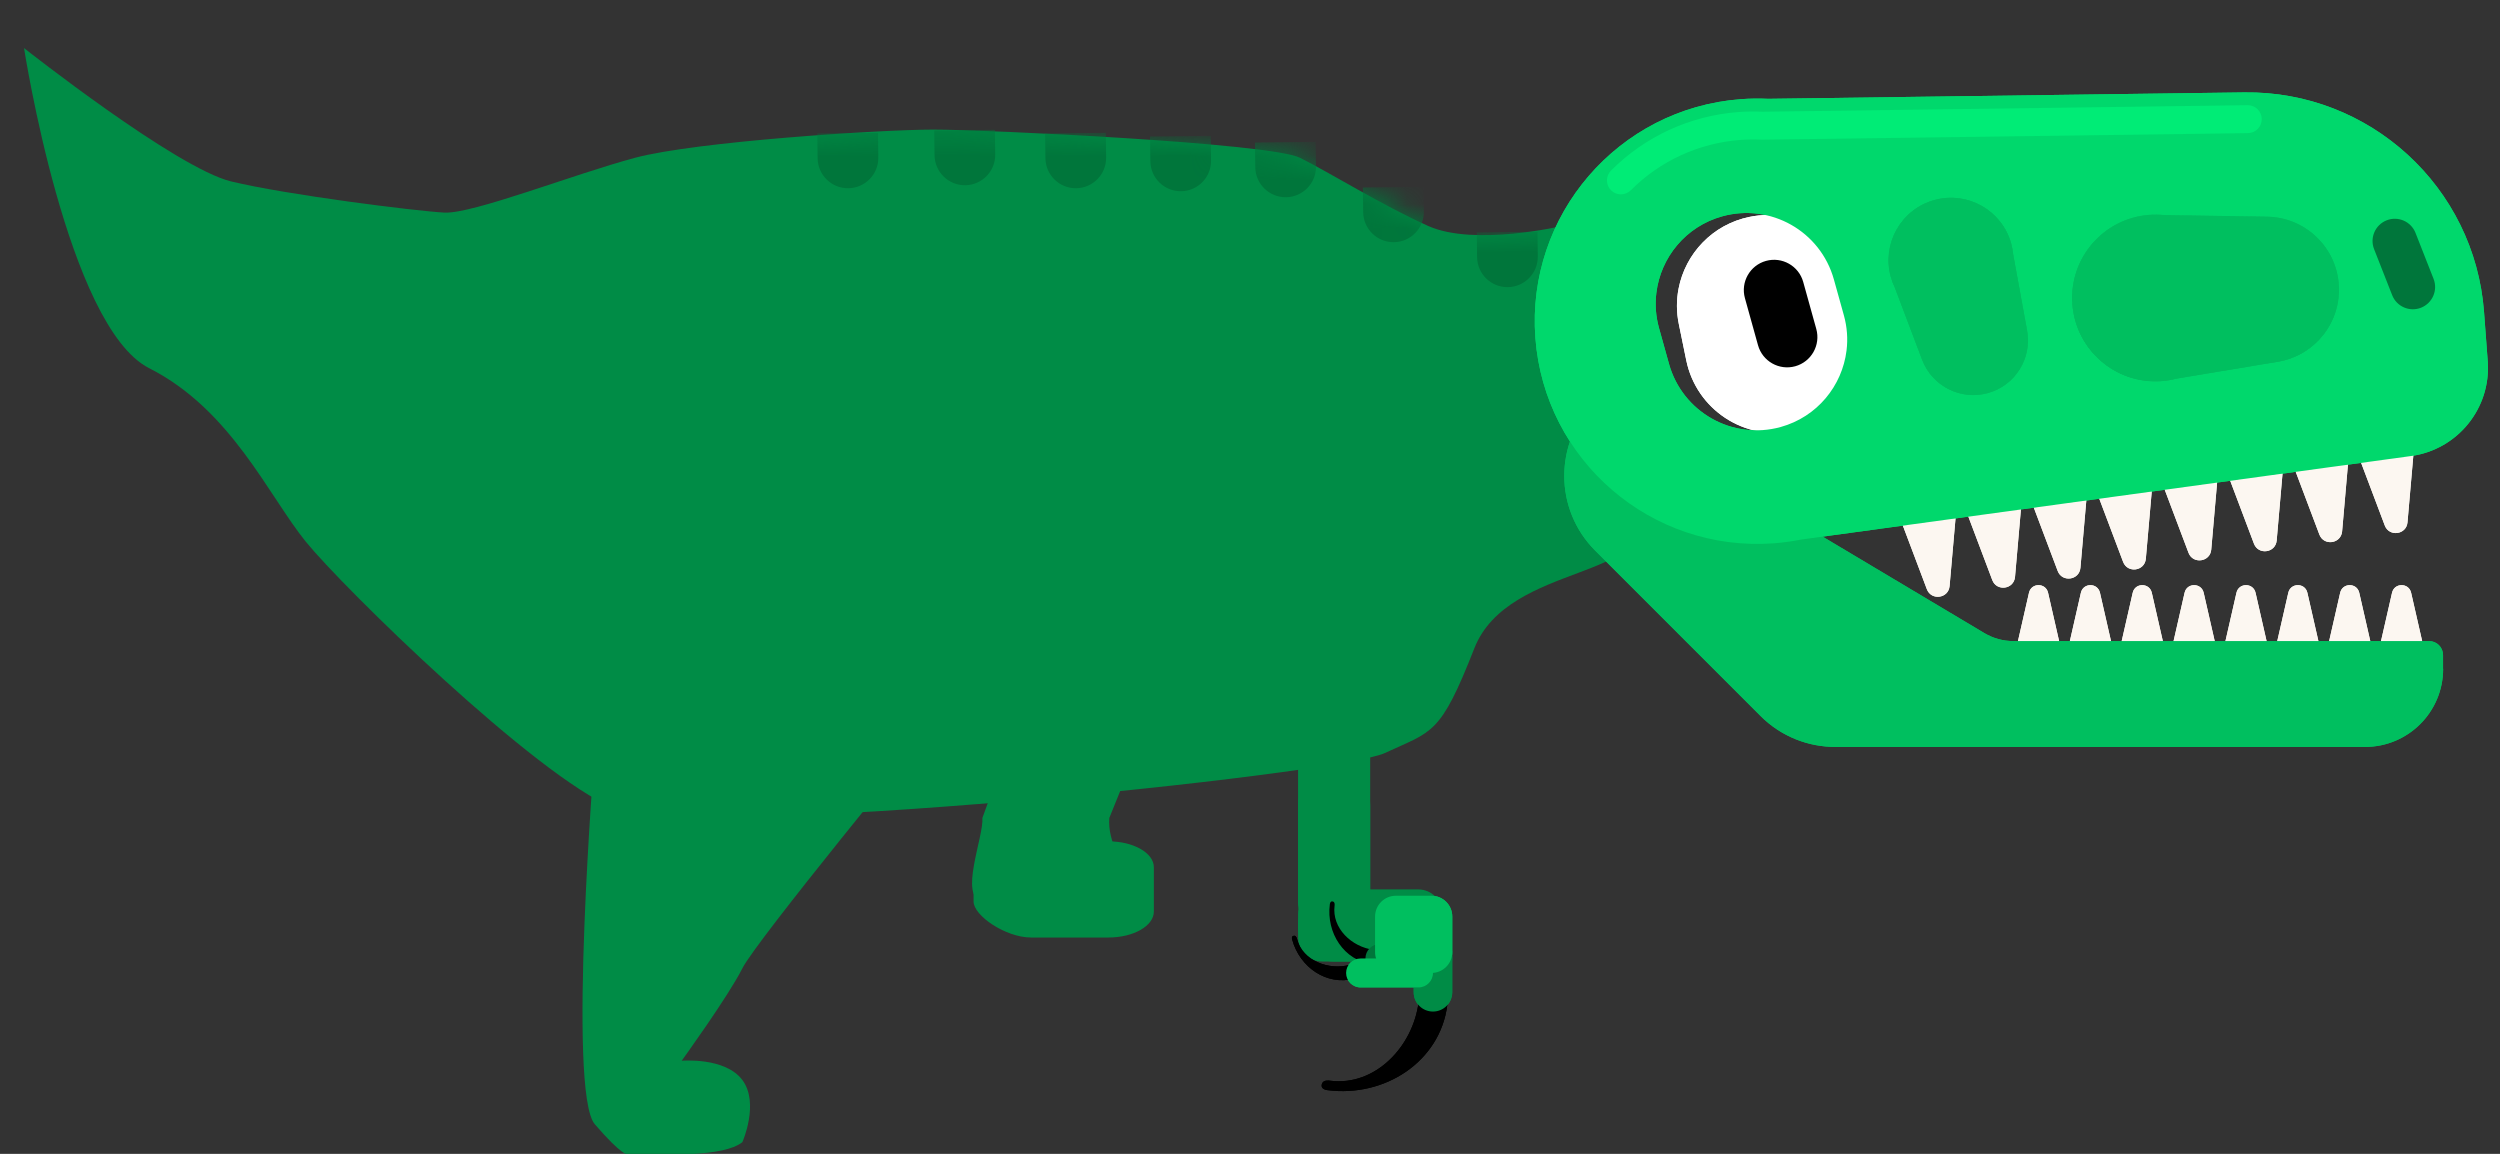 <svg width="104" height="48" viewBox="0 0 104 48" fill="none" xmlns="http://www.w3.org/2000/svg">
<rect x="0" y="0" width="104" height="48" fill="#333333" stroke="none"/>
<g clip-path="url(#clip0_91_474)">
<path d="M59.41 9.399C61.332 10.262 64.99 9.399 64.99 9.399C64.99 9.399 66.292 18.462 67.78 21.298C69.269 24.134 62.758 23.333 61.332 26.971C59.906 30.608 59.596 30.401 57.611 31.326C55.627 32.251 28.841 34.986 25.554 33.629C22.268 32.273 14.269 24.443 12.719 22.531C11.169 20.62 9.619 17.044 6.208 15.318C2.798 13.591 1 2 1 2C1 2 7.325 6.994 9.619 7.549C11.913 8.104 17.308 8.782 18.486 8.844C19.664 8.905 23.88 7.241 26.422 6.563C28.965 5.884 36.653 5.391 38.824 5.391C40.994 5.391 52.837 5.946 54.077 6.563C55.317 7.179 57.487 8.536 59.41 9.399Z" fill="#008C46"/>
<mask id="mask0_91_474" style="mask-type:alpha" maskUnits="userSpaceOnUse" x="1" y="2" width="68" height="33">
<path d="M59.735 9.482C61.668 10.355 65.347 9.482 65.347 9.482C65.347 9.482 66.656 18.648 68.152 21.516C69.649 24.384 63.102 23.574 61.668 27.252C60.234 30.931 59.922 30.721 57.927 31.657C55.932 32.592 28.996 35.358 25.691 33.986C22.387 32.614 14.343 24.696 12.784 22.763C11.226 20.83 9.667 17.214 6.238 15.468C2.808 13.722 1 2 1 2C1 2 7.36 7.05 9.667 7.612C11.974 8.173 17.398 8.859 18.583 8.921C19.768 8.983 24.008 7.3 26.564 6.614C29.12 5.928 36.852 5.429 39.034 5.429C41.217 5.429 53.126 5.99 54.373 6.614C55.62 7.238 57.802 8.609 59.735 9.482Z" fill="#008C46"/>
</mask>
<g mask="url(#mask0_91_474)">
<path d="M43.477 5.554L43.49 6.584C43.499 7.282 44.072 7.84 44.769 7.831C45.467 7.821 46.025 7.248 46.015 6.552L46.002 5.527L43.476 5.554L43.477 5.554Z" fill="#00763B"/>
<path d="M47.842 5.678L47.855 6.709C47.864 7.407 48.437 7.964 49.134 7.955C49.832 7.946 50.389 7.373 50.38 6.676L50.367 5.652L47.841 5.678L47.842 5.678Z" fill="#00763B"/>
<path d="M52.207 5.928L52.22 6.958C52.229 7.656 52.802 8.214 53.499 8.205C54.196 8.195 54.754 7.622 54.745 6.926L54.731 5.902L52.206 5.928L52.207 5.928Z" fill="#00763B"/>
<path d="M56.696 7.798L56.709 8.829C56.718 9.526 57.291 10.084 57.988 10.075C58.686 10.065 59.243 9.492 59.234 8.796L59.221 7.772L56.695 7.798L56.696 7.798Z" fill="#00763B"/>
<path d="M61.434 9.669L61.447 10.699C61.456 11.397 62.029 11.955 62.726 11.945C63.424 11.936 63.981 11.363 63.972 10.666L63.959 9.642L61.433 9.669L61.434 9.669Z" fill="#00763B"/>
<path d="M38.864 5.429L38.877 6.459C38.886 7.157 39.459 7.715 40.155 7.706C40.853 7.696 41.411 7.123 41.401 6.427L41.388 5.402L38.862 5.429L38.864 5.429Z" fill="#00763B"/>
<path d="M34 5.554L34.013 6.584C34.022 7.282 34.595 7.84 35.292 7.831C35.99 7.821 36.547 7.248 36.538 6.552L36.525 5.527L33.999 5.554L34 5.554Z" fill="#00763B"/>
</g>
<path d="M100.303 24.659C100.207 24.236 99.605 24.236 99.509 24.659L99.043 26.7H100.769L100.303 24.659Z" fill="#FCF7F1"/>
<path d="M97.351 24.659L96.885 26.7H98.611L98.145 24.659C98.049 24.236 97.448 24.236 97.351 24.659Z" fill="#FCF7F1"/>
<path d="M95.193 24.659L94.727 26.7H96.453L95.987 24.659C95.891 24.236 95.29 24.236 95.193 24.659Z" fill="#FCF7F1"/>
<path d="M93.037 24.659L92.571 26.7H94.297L93.831 24.659C93.734 24.236 93.133 24.236 93.037 24.659Z" fill="#FCF7F1"/>
<path d="M90.879 24.659L90.413 26.7H92.139L91.673 24.659C91.576 24.236 90.975 24.236 90.879 24.659Z" fill="#FCF7F1"/>
<path d="M88.721 24.659L88.255 26.7H89.981L89.515 24.659C89.418 24.236 88.817 24.236 88.721 24.659Z" fill="#FCF7F1"/>
<path d="M86.565 24.659L86.099 26.7H87.825L87.359 24.659C87.262 24.236 86.661 24.236 86.565 24.659Z" fill="#FCF7F1"/>
<path d="M84.406 24.659L83.94 26.7H85.666L85.2 24.659C85.104 24.236 84.502 24.236 84.406 24.659Z" fill="#FCF7F1"/>
<path d="M101.635 27.823C101.635 29.618 100.18 31.072 98.386 31.072H76.397C76.39 31.072 76.382 31.072 76.374 31.072C75.239 31.078 74.103 30.65 73.236 29.783L66.363 22.909C64.643 21.19 64.643 18.402 66.363 16.684L82.55 26.337C82.915 26.554 83.333 26.669 83.758 26.669H101.052C101.372 26.669 101.631 26.929 101.631 27.249V27.822L101.635 27.823Z" fill="#00BF5F"/>
<path d="M98.137 19.027L99.206 21.859C99.389 22.345 100.106 22.248 100.152 21.729L100.416 18.71L98.137 19.027Z" fill="#FCF7F1"/>
<path d="M80.157 24.51C80.341 24.996 81.057 24.898 81.103 24.38L81.368 21.361L79.088 21.678L80.157 24.51Z" fill="#FCF7F1"/>
<path d="M82.879 24.131C83.062 24.617 83.778 24.519 83.825 24L84.089 20.981L81.81 21.298L82.879 24.131Z" fill="#FCF7F1"/>
<path d="M85.6 23.752C85.783 24.238 86.499 24.14 86.546 23.621L86.81 20.602L84.531 20.919L85.6 23.752Z" fill="#FCF7F1"/>
<path d="M88.321 23.374C88.505 23.86 89.221 23.762 89.267 23.243L89.532 20.225L87.252 20.541L88.321 23.374Z" fill="#FCF7F1"/>
<path d="M91.042 22.995C91.225 23.481 91.942 23.383 91.988 22.864L92.252 19.846L89.973 20.163L91.042 22.995Z" fill="#FCF7F1"/>
<path d="M93.764 22.616C93.947 23.102 94.663 23.004 94.71 22.485L94.974 19.466L92.695 19.783L93.764 22.616Z" fill="#FCF7F1"/>
<path d="M96.486 22.237C96.669 22.723 97.385 22.625 97.432 22.106L97.696 19.087L95.417 19.404L96.486 22.237Z" fill="#FCF7F1"/>
<path d="M69.829 12.008C69.737 12.481 69.735 12.979 69.839 13.48L70.149 14.991C70.568 17.033 72.562 18.351 74.604 17.933C76.146 17.618 77.274 16.403 77.555 14.948C77.647 14.476 77.649 13.977 77.545 13.476L77.236 11.964C76.817 9.921 74.823 8.604 72.78 9.023C71.238 9.338 70.111 10.553 69.829 12.006L69.829 12.008Z" fill="white"/>
<path d="M73.133 14.36C73.319 15.03 74.013 15.422 74.683 15.236C75.352 15.049 75.744 14.356 75.558 13.686L75.014 11.73C74.828 11.06 74.134 10.668 73.464 10.854C72.795 11.041 72.403 11.734 72.589 12.404L73.133 14.36Z" fill="black"/>
<path d="M89.409 8.933C87.496 9.076 86.062 10.743 86.207 12.654C86.35 14.565 88.017 15.999 89.928 15.856C90.139 15.841 90.344 15.805 90.541 15.754L94.764 15.05C96.318 14.79 97.416 13.39 97.298 11.82C97.182 10.254 95.887 9.034 94.318 9.009L90.03 8.942C89.828 8.922 89.62 8.918 89.409 8.933Z" fill="#00BF5F"/>
<path d="M80.465 8.318C79.079 8.703 78.268 10.137 78.653 11.523C78.695 11.675 78.751 11.821 78.818 11.96L79.954 14.963C80.372 16.067 81.563 16.672 82.701 16.355C83.836 16.04 84.543 14.91 84.332 13.751L83.754 10.588C83.739 10.436 83.712 10.282 83.67 10.13C83.285 8.744 81.849 7.933 80.465 8.318Z" fill="#00BF5F"/>
<path d="M73.561 4.111L93.36 3.844C98.576 3.774 102.946 7.774 103.336 12.976L103.49 15.027C103.636 16.978 102.239 18.704 100.3 18.971L74.934 22.445C74.564 22.518 74.185 22.571 73.8 22.601C68.698 22.983 64.253 19.158 63.871 14.056C63.49 8.954 67.317 4.509 72.417 4.126C72.803 4.097 73.185 4.094 73.561 4.111ZM69.43 15.135C69.989 17.144 72.069 18.32 74.078 17.763C75.594 17.341 76.635 16.052 76.816 14.581C76.875 14.104 76.842 13.605 76.704 13.113L76.29 11.626C75.731 9.617 73.651 8.441 71.642 9C70.126 9.421 69.085 10.711 68.905 12.18C68.846 12.659 68.878 13.156 69.016 13.649L69.43 15.134V15.135ZM78.818 11.96L79.954 14.963C80.372 16.068 81.564 16.672 82.701 16.355C83.836 16.04 84.543 14.91 84.332 13.751L83.754 10.588C83.739 10.436 83.712 10.282 83.67 10.13C83.285 8.744 81.849 7.933 80.465 8.318C79.079 8.703 78.268 10.137 78.653 11.523C78.695 11.675 78.751 11.822 78.818 11.96ZM89.927 15.858C90.138 15.842 90.343 15.807 90.54 15.755L94.763 15.052C96.317 14.792 97.415 13.392 97.297 11.822C97.18 10.255 95.886 9.036 94.317 9.011L90.029 8.944C89.827 8.924 89.619 8.919 89.408 8.935C87.495 9.078 86.061 10.745 86.206 12.656C86.349 14.567 88.016 16.001 89.927 15.858Z" fill="#00D86C"/>
<path d="M67.43 8.086C67.281 8.086 67.133 8.03 67.02 7.917C66.793 7.69 66.792 7.322 67.019 7.095C68.431 5.676 70.309 4.813 72.308 4.662C72.641 4.637 72.981 4.632 73.32 4.648L93.5 4.376C93.5 4.376 93.505 4.376 93.508 4.376C93.825 4.376 94.084 4.631 94.089 4.949C94.093 5.271 93.837 5.533 93.516 5.538L73.318 5.81C73.306 5.81 73.295 5.81 73.283 5.81C72.984 5.796 72.686 5.799 72.396 5.821C70.676 5.95 69.058 6.692 67.843 7.914C67.73 8.027 67.581 8.084 67.432 8.084L67.43 8.086Z" fill="#00EC76"/>
<path d="M101.237 11.602L100.861 10.645L100.485 9.688C100.298 9.213 99.761 8.978 99.285 9.165C98.81 9.353 98.575 9.889 98.762 10.364L99.138 11.321L99.514 12.278C99.7 12.754 100.238 12.988 100.713 12.802C101.189 12.614 101.423 12.078 101.237 11.602Z" fill="#00763B"/>
<path d="M54 38.5C54 37.672 54.672 37 55.5 37H56.5C57.328 37 58 37.672 58 38.5V38.5C58 39.328 57.328 40 56.5 40H55.5C54.672 40 54 39.328 54 38.5V38.5Z" fill="#008C46"/>
<path d="M55.5 32C56.328 32 57 32.672 57 33.5L57 37.5C57 38.328 56.328 39 55.5 39V39C54.672 39 54 38.328 54 37.5L54 33.5C54 32.672 54.672 32 55.5 32V32Z" fill="#008C46"/>
<path d="M57.355 39.813C57.355 39.697 57.269 39.53 57.151 39.514C56.222 39.394 55.402 38.608 55.518 37.68C55.521 37.654 55.539 37.541 55.463 37.508C55.407 37.484 55.338 37.492 55.321 37.62C55.168 38.804 55.906 39.959 57.091 40.112C57.219 40.129 57.336 39.972 57.353 39.843C57.354 39.833 57.355 39.824 57.355 39.813L57.355 39.813Z" fill="black"/>
<path d="M57.404 40.475C57.072 40.475 56.802 40.205 56.802 39.873C56.802 39.54 57.072 39.27 57.404 39.27L59.813 39.27C60.145 39.27 60.415 39.54 60.415 39.873C60.415 40.205 60.145 40.475 59.813 40.475L57.404 40.475Z" fill="#00763B"/>
<path d="M59.611 41.283C59.379 41.283 59.044 41.455 59.014 41.691C58.774 43.548 57.203 45.19 55.344 44.958C55.294 44.951 55.066 44.915 55.001 45.066C54.953 45.178 54.968 45.318 55.224 45.351C57.593 45.657 59.903 44.179 60.209 41.811C60.242 41.555 59.927 41.32 59.671 41.287C59.651 41.284 59.63 41.283 59.61 41.283L59.611 41.283Z" fill="black"/>
<path d="M56.471 40.332C56.427 40.225 56.283 40.103 56.169 40.134C55.265 40.379 54.206 39.967 53.958 39.064C53.951 39.04 53.924 38.927 53.842 38.926C53.781 38.926 53.72 38.959 53.753 39.084C54.065 40.237 55.19 41.021 56.342 40.709C56.466 40.675 56.514 40.485 56.481 40.361C56.478 40.351 56.475 40.341 56.471 40.332Z" fill="black"/>
<path d="M60.414 41.277C60.414 41.721 60.055 42.081 59.611 42.081C59.168 42.081 58.809 41.721 58.809 41.277L58.809 39.672C58.809 39.228 59.168 38.868 59.611 38.868C60.055 38.868 60.414 39.228 60.414 39.672L60.414 41.277Z" fill="#008C46"/>
<path d="M59.549 40.475L58.069 40.475C57.59 40.475 57.203 40.087 57.203 39.609L57.203 38.129C57.203 37.651 57.59 37.263 58.069 37.263L59.549 37.263C60.027 37.263 60.415 37.651 60.415 38.129L60.415 39.609C60.415 40.087 60.027 40.475 59.549 40.475Z" fill="#00BF5F"/>
<path d="M56.601 41.077C56.268 41.077 55.998 40.807 55.998 40.475C55.998 40.142 56.268 39.873 56.601 39.873L59.009 39.873C59.342 39.873 59.612 40.142 59.612 40.475C59.612 40.807 59.342 41.077 59.009 41.077L56.601 41.077Z" fill="#00BF5F"/>
<path d="M100.303 24.659C100.207 24.236 99.605 24.236 99.509 24.659L99.043 26.7H100.769L100.303 24.659Z" fill="#FCF7F1"/>
<path d="M97.351 24.659L96.885 26.7H98.611L98.145 24.659C98.049 24.236 97.448 24.236 97.351 24.659Z" fill="#FCF7F1"/>
<path d="M95.193 24.659L94.727 26.7H96.453L95.987 24.659C95.891 24.236 95.29 24.236 95.193 24.659Z" fill="#FCF7F1"/>
<path d="M93.037 24.659L92.571 26.7H94.297L93.831 24.659C93.734 24.236 93.133 24.236 93.037 24.659Z" fill="#FCF7F1"/>
<path d="M90.879 24.659L90.413 26.7H92.139L91.673 24.659C91.576 24.236 90.975 24.236 90.879 24.659Z" fill="#FCF7F1"/>
<path d="M88.721 24.659L88.255 26.7H89.981L89.515 24.659C89.418 24.236 88.817 24.236 88.721 24.659Z" fill="#FCF7F1"/>
<path d="M86.565 24.659L86.099 26.7H87.825L87.359 24.659C87.262 24.236 86.661 24.236 86.565 24.659Z" fill="#FCF7F1"/>
<path d="M84.406 24.659L83.94 26.7H85.666L85.2 24.659C85.104 24.236 84.502 24.236 84.406 24.659Z" fill="#FCF7F1"/>
<path d="M101.635 27.823C101.635 29.618 100.18 31.072 98.386 31.072H76.397C76.39 31.072 76.382 31.072 76.374 31.072C75.239 31.078 74.103 30.65 73.236 29.783L66.363 22.909C64.643 21.19 64.643 18.402 66.363 16.684L82.55 26.337C82.915 26.554 83.333 26.669 83.758 26.669H101.052C101.372 26.669 101.631 26.929 101.631 27.249V27.822L101.635 27.823Z" fill="#00BF5F"/>
<path d="M98.137 19.027L99.206 21.859C99.389 22.345 100.106 22.248 100.152 21.729L100.416 18.71L98.137 19.027Z" fill="#FCF7F1"/>
<path d="M80.157 24.51C80.341 24.996 81.057 24.898 81.103 24.38L81.368 21.361L79.088 21.678L80.157 24.51Z" fill="#FCF7F1"/>
<path d="M82.879 24.131C83.062 24.617 83.778 24.519 83.825 24L84.089 20.981L81.81 21.298L82.879 24.131Z" fill="#FCF7F1"/>
<path d="M85.6 23.752C85.783 24.238 86.499 24.14 86.546 23.621L86.81 20.602L84.531 20.919L85.6 23.752Z" fill="#FCF7F1"/>
<path d="M88.321 23.374C88.505 23.86 89.221 23.762 89.267 23.243L89.532 20.225L87.252 20.541L88.321 23.374Z" fill="#FCF7F1"/>
<path d="M91.042 22.995C91.225 23.481 91.942 23.383 91.988 22.864L92.252 19.846L89.973 20.163L91.042 22.995Z" fill="#FCF7F1"/>
<path d="M93.764 22.616C93.947 23.102 94.663 23.004 94.71 22.485L94.974 19.466L92.695 19.783L93.764 22.616Z" fill="#FCF7F1"/>
<path d="M96.486 22.237C96.669 22.723 97.385 22.625 97.432 22.106L97.696 19.087L95.417 19.404L96.486 22.237Z" fill="#FCF7F1"/>
<path d="M69.829 12.008C69.737 12.481 69.735 12.979 69.839 13.48L70.149 14.991C70.568 17.033 72.562 18.351 74.604 17.933C76.146 17.618 77.274 16.403 77.555 14.948C77.647 14.476 77.649 13.977 77.545 13.476L77.236 11.964C76.817 9.921 74.823 8.604 72.78 9.023C71.238 9.338 70.111 10.553 69.829 12.006L69.829 12.008Z" fill="white"/>
<path d="M73.133 14.36C73.319 15.03 74.013 15.422 74.683 15.236C75.352 15.049 75.744 14.356 75.558 13.686L75.014 11.73C74.828 11.06 74.134 10.668 73.464 10.854C72.795 11.041 72.403 11.734 72.589 12.404L73.133 14.36Z" fill="black"/>
<path d="M89.409 8.933C87.496 9.076 86.062 10.743 86.207 12.654C86.35 14.565 88.017 15.999 89.928 15.856C90.139 15.841 90.344 15.805 90.541 15.754L94.764 15.05C96.318 14.79 97.416 13.39 97.298 11.82C97.182 10.254 95.887 9.034 94.318 9.009L90.03 8.942C89.828 8.922 89.62 8.918 89.409 8.933Z" fill="#00BF5F"/>
<path d="M80.465 8.318C79.079 8.703 78.268 10.137 78.653 11.523C78.695 11.675 78.751 11.821 78.818 11.96L79.954 14.963C80.372 16.067 81.563 16.672 82.701 16.355C83.836 16.04 84.543 14.91 84.332 13.751L83.754 10.588C83.739 10.436 83.712 10.282 83.67 10.13C83.285 8.744 81.849 7.933 80.465 8.318Z" fill="#00BF5F"/>
<path d="M73.561 4.111L93.36 3.844C98.576 3.774 102.946 7.774 103.336 12.976L103.49 15.027C103.636 16.978 102.239 18.704 100.3 18.971L74.934 22.445C74.564 22.518 74.185 22.571 73.8 22.601C68.698 22.983 64.253 19.158 63.871 14.056C63.49 8.954 67.317 4.509 72.417 4.126C72.803 4.097 73.185 4.094 73.561 4.111ZM69.43 15.135C69.989 17.144 72.069 18.32 74.078 17.763C75.594 17.341 76.635 16.052 76.816 14.581C76.875 14.104 76.842 13.605 76.704 13.113L76.29 11.626C75.731 9.617 73.651 8.441 71.642 9C70.126 9.421 69.085 10.711 68.905 12.18C68.846 12.659 68.878 13.156 69.016 13.649L69.43 15.134V15.135ZM78.818 11.96L79.954 14.963C80.372 16.068 81.564 16.672 82.701 16.355C83.836 16.04 84.543 14.91 84.332 13.751L83.754 10.588C83.739 10.436 83.712 10.282 83.67 10.13C83.285 8.744 81.849 7.933 80.465 8.318C79.079 8.703 78.268 10.137 78.653 11.523C78.695 11.675 78.751 11.822 78.818 11.96ZM89.927 15.858C90.138 15.842 90.343 15.807 90.54 15.755L94.763 15.052C96.317 14.792 97.415 13.392 97.297 11.822C97.18 10.255 95.886 9.036 94.317 9.011L90.029 8.944C89.827 8.924 89.619 8.919 89.408 8.935C87.495 9.078 86.061 10.745 86.206 12.656C86.349 14.567 88.016 16.001 89.927 15.858Z" fill="#00D86C"/>
<path d="M67.43 8.086C67.281 8.086 67.133 8.03 67.02 7.917C66.793 7.69 66.792 7.322 67.019 7.095C68.431 5.676 70.309 4.813 72.308 4.662C72.641 4.637 72.981 4.632 73.32 4.648L93.5 4.376C93.5 4.376 93.505 4.376 93.508 4.376C93.825 4.376 94.084 4.631 94.089 4.949C94.093 5.271 93.837 5.533 93.516 5.538L73.318 5.81C73.306 5.81 73.295 5.81 73.283 5.81C72.984 5.796 72.686 5.799 72.396 5.821C70.676 5.95 69.058 6.692 67.843 7.914C67.73 8.027 67.581 8.084 67.432 8.084L67.43 8.086Z" fill="#00EC76"/>
<path d="M101.237 11.602L100.861 10.645L100.485 9.688C100.298 9.213 99.761 8.978 99.285 9.165C98.81 9.353 98.575 9.889 98.762 10.364L99.138 11.321L99.514 12.278C99.7 12.754 100.238 12.988 100.713 12.802C101.189 12.614 101.423 12.078 101.237 11.602Z" fill="#00763B"/>
<path d="M54 38C54 37.448 54.448 37 55 37H59C59.552 37 60 37.448 60 38L60 39C60 39.552 59.552 40 59 40H55C54.448 40 54 39.552 54 39V38Z" fill="#008C46"/>
<path d="M55.5 29C56.328 29 57 29.672 57 30.5L57 37.5C57 38.328 56.328 39 55.5 39V39C54.672 39 54 38.328 54 37.5L54 30.5C54 29.672 54.672 29 55.5 29V29Z" fill="#008C46"/>
<path d="M57.355 39.813C57.355 39.697 57.269 39.53 57.151 39.514C56.222 39.394 55.402 38.608 55.518 37.68C55.521 37.654 55.539 37.541 55.463 37.508C55.407 37.484 55.338 37.492 55.321 37.62C55.168 38.804 55.906 39.959 57.091 40.112C57.219 40.129 57.336 39.972 57.353 39.843C57.354 39.833 57.355 39.824 57.355 39.813L57.355 39.813Z" fill="black"/>
<path d="M57.404 40.475C57.072 40.475 56.802 40.205 56.802 39.873C56.802 39.54 57.072 39.27 57.404 39.27L59.813 39.27C60.145 39.27 60.415 39.54 60.415 39.873C60.415 40.205 60.145 40.475 59.813 40.475L57.404 40.475Z" fill="#00763B"/>
<path d="M59.611 41.283C59.379 41.283 59.044 41.455 59.014 41.691C58.774 43.548 57.203 45.19 55.344 44.958C55.294 44.951 55.066 44.915 55.001 45.066C54.953 45.178 54.968 45.318 55.224 45.351C57.593 45.657 59.903 44.179 60.209 41.811C60.242 41.555 59.927 41.32 59.671 41.287C59.651 41.284 59.63 41.283 59.61 41.283L59.611 41.283Z" fill="black"/>
<path d="M56.471 40.332C56.427 40.225 56.283 40.103 56.169 40.134C55.265 40.379 54.206 39.967 53.958 39.064C53.951 39.04 53.924 38.927 53.842 38.926C53.781 38.926 53.72 38.959 53.753 39.084C54.065 40.237 55.19 41.021 56.342 40.709C56.466 40.675 56.514 40.485 56.481 40.361C56.478 40.351 56.475 40.341 56.471 40.332Z" fill="black"/>
<path d="M60.414 41.277C60.414 41.721 60.055 42.081 59.611 42.081C59.168 42.081 58.809 41.721 58.809 41.277L58.809 39.672C58.809 39.228 59.168 38.868 59.611 38.868C60.055 38.868 60.414 39.228 60.414 39.672L60.414 41.277Z" fill="#008C46"/>
<path d="M59.549 40.475L58.069 40.475C57.59 40.475 57.203 40.087 57.203 39.609L57.203 38.129C57.203 37.651 57.59 37.263 58.069 37.263L59.549 37.263C60.027 37.263 60.415 37.651 60.415 38.129L60.415 39.609C60.415 40.087 60.027 40.475 59.549 40.475Z" fill="#00BF5F"/>
<path d="M56.601 41.077C56.268 41.077 55.998 40.807 55.998 40.475C55.998 40.142 56.268 39.873 56.601 39.873L59.009 39.873C59.342 39.873 59.612 40.142 59.612 40.475C59.612 40.807 59.342 41.077 59.009 41.077L56.601 41.077Z" fill="#00BF5F"/>
<path d="M45.631 29.608C48.616 31.157 47.238 31.329 47.238 31.329L46.148 34.026C45.984 36.042 48.81 37.778 46.148 37.47L40.868 37.47C39.87 37.354 40.929 34.796 40.868 34.026L42.705 28.976C42.705 28.976 42.647 28.058 45.631 29.608Z" fill="#008C46"/>
<path d="M28.358 30.411C31.564 29.397 38.631 30.411 38.631 30.411C38.631 30.411 31.457 39.134 30.883 40.282C30.309 41.43 28.358 44.127 28.358 44.127C28.358 44.127 30.166 43.968 30.883 44.93C31.601 45.893 30.883 47.513 30.883 47.513C30.096 48.137 27.727 48.029 26.12 48.029C26.12 48.029 25.892 48.103 24.743 46.767C23.594 45.43 24.743 31.215 24.743 31.215L28.358 30.411Z" fill="#008C46"/>
<path d="M46.113 39L42.887 39C41.845 39 40.5 38.096 40.5 37.5L40.5 37C40.5 36.404 40.958 35 42 35L46.113 35C47.155 35 48 35.483 48 36.078L48 37.922C48 38.517 47.155 39 46.113 39Z" fill="#008C46"/>
</g>
<defs>
<clipPath id="clip0_91_474">
<rect width="104" height="48" fill="white"/>
</clipPath>
</defs>
</svg>
